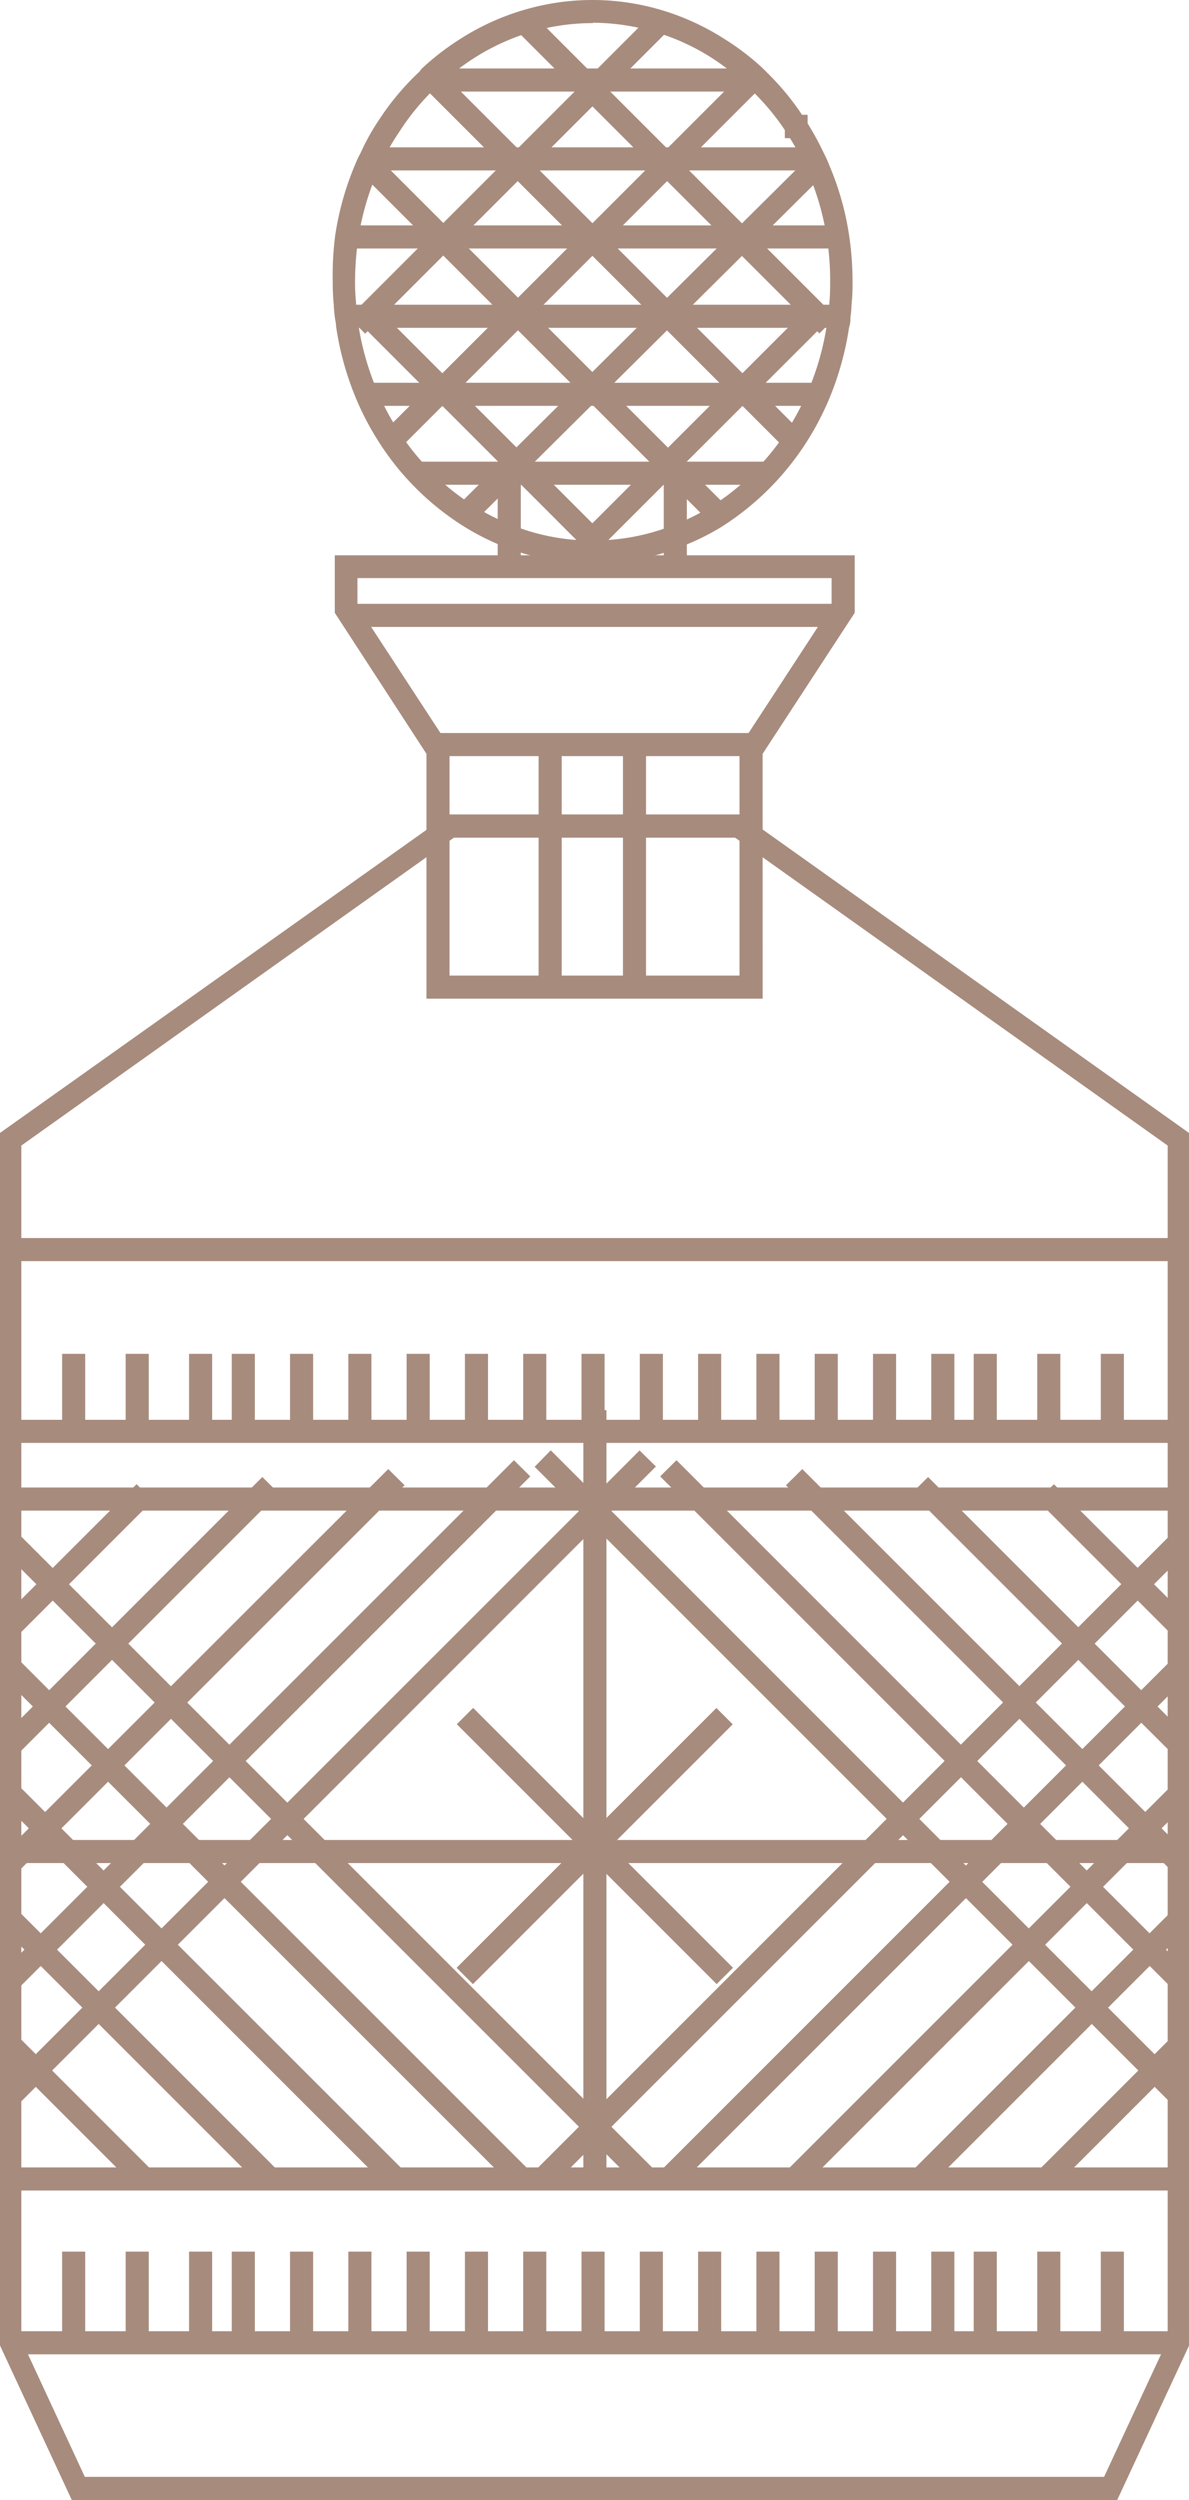 <svg xmlns="http://www.w3.org/2000/svg" width="47.566" height="100" viewBox="0 0 47.566 100">
  <g id="glass-2" transform="translate(0 1.003)">
    <g id="glass" transform="translate(0 -1.003)">
      <path id="Path_155" data-name="Path 155" d="M37.408,31.532,27.98,22.1l.614-.689.017.017,9.428,9.428Z" transform="translate(-13.541 -9.123)" fill="#a78b7d"/>
      <rect id="Rectangle_131" data-name="Rectangle 131" width="0.924" height="19.716" transform="translate(14.573 7.064) rotate(-45)" fill="#a78b7d"/>
      <rect id="Rectangle_132" data-name="Rectangle 132" width="0.924" height="20.548" transform="translate(16.83 3.364) rotate(-45)" fill="#a78b7d"/>
      <rect id="Rectangle_133" data-name="Rectangle 133" width="0.924" height="17.295" transform="translate(20.551 1.108) rotate(-45)" fill="#a78b7d"/>
      <path id="Path_156" data-name="Path 156" d="M45.011,31.535,44.34,30.9l9.433-9.433.671.643Z" transform="translate(-21.461 -9.149)" fill="#a78b7d"/>
      <rect id="Rectangle_134" data-name="Rectangle 134" width="19.705" height="0.924" transform="translate(18.216 20.322) rotate(-44.8)" fill="#a78b7d"/>
      <path id="Path_157" data-name="Path 157" d="M30.934,19.913l-.654-.654L44.815,4.73l.648.654Z" transform="translate(-14.899 -2.014)" fill="#a78b7d"/>
      <path id="Path_158" data-name="Path 158" d="M27.918,13.688l-.648-.66.39-.384L39.5.8l.654.654Z" transform="translate(-13.311 -0.34)" fill="#a78b7d"/>
      <path id="Path_159" data-name="Path 159" d="M37.25,22.538h-.057a9.6,9.6,0,0,1-3.787-.786,10.088,10.088,0,0,1-1.32-.689,10.9,10.9,0,0,1-3.322-3.242,11.476,11.476,0,0,1-1-1.871,11.93,11.93,0,0,1-.8-2.869,2.391,2.391,0,0,0-.046-.339,5.651,5.651,0,0,1-.052-.574,8.779,8.779,0,0,1-.04-.9,12.5,12.5,0,0,1,.1-1.865,11.746,11.746,0,0,1,.815-2.869,3.954,3.954,0,0,1,.2-.419,8.779,8.779,0,0,1,.746-1.337A10.369,10.369,0,0,1,30.29,2.868l.075-.1.069-.069a10.415,10.415,0,0,1,1.5-1.148A9.829,9.829,0,0,1,34.679.337a9.652,9.652,0,0,1,5.078,0,9.921,9.921,0,0,1,2.7,1.194,10.329,10.329,0,0,1,1.521,1.148c.1.1.149.143.189.189A10.409,10.409,0,0,1,45.6,4.589h.224v.344a11.952,11.952,0,0,1,.666,1.228,3.443,3.443,0,0,1,.184.407,11.476,11.476,0,0,1,.809,2.84,12.274,12.274,0,0,1,.138,1.859,8.177,8.177,0,0,1-.04.924,4.2,4.2,0,0,1-.046.516,1,1,0,0,1-.052.384,12.05,12.05,0,0,1-.8,2.869,11.436,11.436,0,0,1-1,1.871,11.218,11.218,0,0,1-1.113,1.417,11.092,11.092,0,0,1-2.2,1.83,9.755,9.755,0,0,1-1.36.689A9.514,9.514,0,0,1,37.25,22.538Zm0-21.616a8.739,8.739,0,0,0-2.3.3,9.055,9.055,0,0,0-2.473,1.1A9.955,9.955,0,0,0,31.11,3.379l-.172.132a9.629,9.629,0,0,0-1.475,1.8,8.171,8.171,0,0,0-.694,1.239c-.069.138-.121.247-.172.362a11.063,11.063,0,0,0-.752,2.64,12.217,12.217,0,0,0-.126,1.721,8,8,0,0,0,.04.832,3.89,3.89,0,0,0,.04.482,1.8,1.8,0,0,0,.046.356,10.96,10.96,0,0,0,.746,2.651,10.315,10.315,0,0,0,1.939,3.024,9.566,9.566,0,0,0,2.02,1.664,8.246,8.246,0,0,0,1.205.62,8.607,8.607,0,0,0,3.443.717l.04.459v-.459a8.739,8.739,0,0,0,3.443-.706,8.923,8.923,0,0,0,3.242-2.3,10.329,10.329,0,0,0,1.021-1.3A10.845,10.845,0,0,0,46.6,12.944a2.234,2.234,0,0,1,.052-.35c.017-.115.034-.316.04-.465.029-.3.034-.574.034-.861A11.2,11.2,0,0,0,46.6,9.547a10.9,10.9,0,0,0-.746-2.628c-.052-.126-.1-.235-.161-.344a10.6,10.6,0,0,0-.574-1.05h-.207V5.2A9.571,9.571,0,0,0,43.5,3.534c-.046-.052-.075-.075-.1-.1l-.063-.063a9.284,9.284,0,0,0-1.371-1.073A8.929,8.929,0,0,0,37.216.906Z" transform="translate(-13.515 0.003)" fill="#a78b7d"/>
      <rect id="Rectangle_135" data-name="Rectangle 135" width="13.215" height="0.924" transform="translate(17.089 2.739)" fill="#a78b7d"/>
      <rect id="Rectangle_136" data-name="Rectangle 136" width="17.714" height="0.924" transform="translate(14.841 5.894)" fill="#a78b7d"/>
      <rect id="Rectangle_137" data-name="Rectangle 137" width="19.63" height="0.924" transform="translate(13.888 9.016)" fill="#a78b7d"/>
      <rect id="Rectangle_138" data-name="Rectangle 138" width="19.733" height="0.924" transform="translate(13.836 12.189)" fill="#a78b7d"/>
      <rect id="Rectangle_139" data-name="Rectangle 139" width="18.081" height="0.924" transform="translate(14.657 15.311)" fill="#a78b7d"/>
      <rect id="Rectangle_140" data-name="Rectangle 140" width="14.03" height="0.924" transform="translate(16.687 18.467)" fill="#a78b7d"/>
      <rect id="Rectangle_141" data-name="Rectangle 141" width="14.701" height="0.924" transform="matrix(0.707, -0.707, 0.707, 0.707, 18.266, 78.715)" fill="#a78b7d"/>
      <rect id="Rectangle_142" data-name="Rectangle 142" width="0.924" height="14.701" transform="translate(18.275 68.971) rotate(-45)" fill="#a78b7d"/>
      <rect id="Rectangle_143" data-name="Rectangle 143" width="46.866" height="0.924" transform="translate(0.235 73.601)" fill="#a78b7d"/>
      <rect id="Rectangle_144" data-name="Rectangle 144" width="0.924" height="31.038" transform="translate(23.337 56.407)" fill="#a78b7d"/>
      <rect id="Rectangle_145" data-name="Rectangle 145" width="0.924" height="3.437" transform="translate(2.485 54.155)" fill="#a78b7d"/>
      <rect id="Rectangle_146" data-name="Rectangle 146" width="0.924" height="3.437" transform="translate(5.027 54.155)" fill="#a78b7d"/>
      <rect id="Rectangle_147" data-name="Rectangle 147" width="0.924" height="3.437" transform="translate(7.563 54.155)" fill="#a78b7d"/>
      <rect id="Rectangle_148" data-name="Rectangle 148" width="0.924" height="3.437" transform="translate(9.271 54.155)" fill="#a78b7d"/>
      <rect id="Rectangle_149" data-name="Rectangle 149" width="0.924" height="3.437" transform="translate(11.603 54.155)" fill="#a78b7d"/>
      <rect id="Rectangle_150" data-name="Rectangle 150" width="0.924" height="3.437" transform="translate(13.935 54.155)" fill="#a78b7d"/>
      <rect id="Rectangle_151" data-name="Rectangle 151" width="0.924" height="3.437" transform="translate(16.267 54.155)" fill="#a78b7d"/>
      <rect id="Rectangle_152" data-name="Rectangle 152" width="0.924" height="3.437" transform="translate(18.599 54.155)" fill="#a78b7d"/>
      <rect id="Rectangle_153" data-name="Rectangle 153" width="0.924" height="3.437" transform="translate(20.931 54.155)" fill="#a78b7d"/>
      <rect id="Rectangle_154" data-name="Rectangle 154" width="0.924" height="3.437" transform="translate(23.263 54.155)" fill="#a78b7d"/>
      <rect id="Rectangle_155" data-name="Rectangle 155" width="0.924" height="3.437" transform="translate(25.595 54.155)" fill="#a78b7d"/>
      <rect id="Rectangle_156" data-name="Rectangle 156" width="0.924" height="3.437" transform="translate(27.927 54.155)" fill="#a78b7d"/>
      <rect id="Rectangle_157" data-name="Rectangle 157" width="0.924" height="3.437" transform="translate(30.259 54.155)" fill="#a78b7d"/>
      <rect id="Rectangle_158" data-name="Rectangle 158" width="0.924" height="3.437" transform="translate(32.592 54.155)" fill="#a78b7d"/>
      <rect id="Rectangle_159" data-name="Rectangle 159" width="0.924" height="3.437" transform="translate(34.924 54.155)" fill="#a78b7d"/>
      <rect id="Rectangle_160" data-name="Rectangle 160" width="0.924" height="3.437" transform="translate(37.256 54.155)" fill="#a78b7d"/>
      <rect id="Rectangle_161" data-name="Rectangle 161" width="0.924" height="3.437" transform="translate(38.953 54.155)" fill="#a78b7d"/>
      <rect id="Rectangle_162" data-name="Rectangle 162" width="0.924" height="3.437" transform="translate(41.495 54.155)" fill="#a78b7d"/>
      <rect id="Rectangle_163" data-name="Rectangle 163" width="0.924" height="3.437" transform="translate(44.037 54.155)" fill="#a78b7d"/>
      <rect id="Rectangle_164" data-name="Rectangle 164" width="0.924" height="3.437" transform="translate(2.485 90.067)" fill="#a78b7d"/>
      <rect id="Rectangle_165" data-name="Rectangle 165" width="0.924" height="3.437" transform="translate(5.027 90.067)" fill="#a78b7d"/>
      <rect id="Rectangle_166" data-name="Rectangle 166" width="0.924" height="3.437" transform="translate(7.563 90.067)" fill="#a78b7d"/>
      <rect id="Rectangle_167" data-name="Rectangle 167" width="0.924" height="3.437" transform="translate(9.271 90.067)" fill="#a78b7d"/>
      <rect id="Rectangle_168" data-name="Rectangle 168" width="0.924" height="3.437" transform="translate(11.603 90.067)" fill="#a78b7d"/>
      <rect id="Rectangle_169" data-name="Rectangle 169" width="0.924" height="3.437" transform="translate(13.935 90.067)" fill="#a78b7d"/>
      <rect id="Rectangle_170" data-name="Rectangle 170" width="0.924" height="3.437" transform="translate(16.267 90.067)" fill="#a78b7d"/>
      <rect id="Rectangle_171" data-name="Rectangle 171" width="0.924" height="3.437" transform="translate(18.599 90.067)" fill="#a78b7d"/>
      <rect id="Rectangle_172" data-name="Rectangle 172" width="0.924" height="3.437" transform="translate(20.931 90.067)" fill="#a78b7d"/>
      <rect id="Rectangle_173" data-name="Rectangle 173" width="0.924" height="3.437" transform="translate(23.263 90.067)" fill="#a78b7d"/>
      <rect id="Rectangle_174" data-name="Rectangle 174" width="0.924" height="3.437" transform="translate(25.595 90.067)" fill="#a78b7d"/>
      <rect id="Rectangle_175" data-name="Rectangle 175" width="0.924" height="3.437" transform="translate(27.927 90.067)" fill="#a78b7d"/>
      <rect id="Rectangle_176" data-name="Rectangle 176" width="0.924" height="3.437" transform="translate(30.259 90.067)" fill="#a78b7d"/>
      <rect id="Rectangle_177" data-name="Rectangle 177" width="0.924" height="3.437" transform="translate(32.592 90.067)" fill="#a78b7d"/>
      <rect id="Rectangle_178" data-name="Rectangle 178" width="0.924" height="3.437" transform="translate(34.924 90.067)" fill="#a78b7d"/>
      <rect id="Rectangle_179" data-name="Rectangle 179" width="0.924" height="3.437" transform="translate(37.256 90.067)" fill="#a78b7d"/>
      <rect id="Rectangle_180" data-name="Rectangle 180" width="0.924" height="3.437" transform="translate(38.953 90.067)" fill="#a78b7d"/>
      <rect id="Rectangle_181" data-name="Rectangle 181" width="0.924" height="3.437" transform="translate(41.495 90.067)" fill="#a78b7d"/>
      <rect id="Rectangle_182" data-name="Rectangle 182" width="0.924" height="3.437" transform="translate(44.037 90.067)" fill="#a78b7d"/>
      <path id="Path_160" data-name="Path 160" d="M44.692,139.577H2.874L0,133.392V84.9L17.928,72.16H29.665L47.566,84.9v48.5Zm-41.3-.918H44.17l2.547-5.48V85.4L29.412,73.084H18.154L.849,85.4v47.776Z" transform="translate(0 -39.577)" fill="#a78b7d"/>
      <path id="Path_161" data-name="Path 161" d="M44.692,139.577H2.874L0,133.392V84.9L17.928,72.16H29.665L47.566,84.9v48.5Zm-41.3-.918H44.17l2.547-5.48V85.4L29.412,73.084H18.154L.849,85.4v47.776Z" transform="translate(0 -39.577)" fill="#a78b7d"/>
      <path id="Path_162" data-name="Path 162" d="M44.117,60.6H30.667V50.806L27,45.165v-2.3H47.8v2.3l-3.684,5.641Zm-12.526-.924h11.6V50.53l3.684-5.641V43.777H27.907V44.89l3.684,5.641Z" transform="translate(-13.607 -20.652)" fill="#a78b7d"/>
      <rect id="Rectangle_183" data-name="Rectangle 183" width="46.631" height="0.924" transform="translate(0.476 93.252)" fill="#a78b7d"/>
      <rect id="Rectangle_184" data-name="Rectangle 184" width="46.476" height="0.924" transform="translate(0.631 49.523)" fill="#a78b7d"/>
      <rect id="Rectangle_185" data-name="Rectangle 185" width="12.526" height="0.924" transform="translate(17.525 29.322)" fill="#a78b7d"/>
      <rect id="Rectangle_186" data-name="Rectangle 186" width="19.877" height="0.924" transform="translate(13.847 24.154)" fill="#a78b7d"/>
      <path id="Path_163" data-name="Path 163" d="M80.334,163.465l-.654-.654,5.25-5.25.367.287.321.333-.034.034Z" transform="translate(-38.156 -75.974)" fill="#a78b7d"/>
      <path id="Path_164" data-name="Path 164" d="M45.244,148.51l-.654-.648L69.975,122.47l.367.293.321.333Z" transform="translate(-23.201 -61.019)" fill="#a78b7d"/>
      <path id="Path_165" data-name="Path 165" d="M54.024,152.252l-.654-.654L73.717,131.25l.367.287.321.327-.034.04Z" transform="translate(-26.943 -64.761)" fill="#a78b7d"/>
      <path id="Path_166" data-name="Path 166" d="M62.794,155.989l-.654-.654L77.455,140.02l.367.287.321.333-.034.034Z" transform="translate(-30.681 -68.498)" fill="#a78b7d"/>
      <path id="Path_167" data-name="Path 167" d="M71.564,159.723l-.654-.654L81.193,148.78l.367.293.321.333-.034.034Z" transform="translate(-34.419 -72.232)" fill="#a78b7d"/>
      <path id="Path_168" data-name="Path 168" d="M84.952,119.12l-5.3-5.3.654-.648,5.268,5.262-.287.367Z" transform="translate(-38.144 -53.801)" fill="#a78b7d"/>
      <path id="Path_169" data-name="Path 169" d="M70.01,139.25,59.951,129.191,44.59,113.83l.643-.66,25.4,25.4-.287.361Z" transform="translate(-23.201 -55.156)" fill="#a78b7d"/>
      <path id="Path_170" data-name="Path 170" d="M73.751,134.229l-5.038-5.038L53.34,113.818l.654-.648,20.365,20.365Z" transform="translate(-26.931 -54.76)" fill="#a78b7d"/>
      <path id="Path_171" data-name="Path 171" d="M77.477,129.185l-.04-.04L62.11,113.818l.654-.648L78.1,128.5l-.287.367Z" transform="translate(-30.668 -54.405)" fill="#a78b7d"/>
      <path id="Path_172" data-name="Path 172" d="M81.226,124.159l-2.519-2.513-7.827-7.827.654-.648,10.3,10.3Z" transform="translate(-34.406 -54.088)" fill="#a78b7d"/>
      <path id="Path_173" data-name="Path 173" d="M.907,119.126l-.677-.631,5.331-5.325.654.648Z" transform="translate(-0.098 -53.801)" fill="#a78b7d"/>
      <path id="Path_174" data-name="Path 174" d="M.894,124.159.2,123.55l.023-.023L10.58,113.17l.654.648Z" transform="translate(-0.085 -54.088)" fill="#a78b7d"/>
      <path id="Path_175" data-name="Path 175" d="M.907,129.191.23,128.56l15.4-15.39.654.648Z" transform="translate(-0.098 -54.406)" fill="#a78b7d"/>
      <path id="Path_176" data-name="Path 176" d="M.907,134.223l-.677-.631L20.658,113.17l.654.648Z" transform="translate(-0.098 -54.76)" fill="#a78b7d"/>
      <path id="Path_177" data-name="Path 177" d="M.907,139.26l-.677-.631L25.684,113.18l.654.643Z" transform="translate(-0.098 -55.161)" fill="#a78b7d"/>
      <path id="Path_178" data-name="Path 178" d="M5.561,163.426.27,158.136l.31-.35.339-.316.023.029,5.273,5.273Z" transform="translate(-0.115 -75.935)" fill="#a78b7d"/>
      <path id="Path_179" data-name="Path 179" d="M10.593,159.68.27,149.357.9,148.68l10.346,10.346Z" transform="translate(-0.115 -72.189)" fill="#a78b7d"/>
      <path id="Path_180" data-name="Path 180" d="M15.625,155.955.27,140.6l.31-.35.344-.31.017.029L16.279,155.3Z" transform="translate(-0.115 -68.464)" fill="#a78b7d"/>
      <path id="Path_181" data-name="Path 181" d="M20.658,152.2.27,131.817.9,131.14l20.411,20.411Z" transform="translate(-0.115 -64.714)" fill="#a78b7d"/>
      <path id="Path_182" data-name="Path 182" d="M25.7,148.486.27,123.06l.31-.35.344-.31.017.029,25.4,25.4Z" transform="translate(-0.115 -60.989)" fill="#a78b7d"/>
      <rect id="Rectangle_187" data-name="Rectangle 187" width="46.642" height="0.924" transform="translate(0.465 86.699)" fill="#a78b7d"/>
      <rect id="Rectangle_188" data-name="Rectangle 188" width="46.642" height="0.924" transform="translate(0.465 59.502)" fill="#a78b7d"/>
      <rect id="Rectangle_189" data-name="Rectangle 189" width="46.642" height="0.924" transform="translate(0.465 56.794)" fill="#a78b7d"/>
      <rect id="Rectangle_190" data-name="Rectangle 190" width="0.924" height="9.697" transform="translate(21.547 29.358)" fill="#a78b7d"/>
      <rect id="Rectangle_191" data-name="Rectangle 191" width="0.924" height="9.697" transform="translate(24.921 29.358)" fill="#a78b7d"/>
      <rect id="Rectangle_192" data-name="Rectangle 192" width="0.924" height="3.713" transform="translate(19.91 18.539)" fill="#a78b7d"/>
      <rect id="Rectangle_193" data-name="Rectangle 193" width="0.924" height="3.707" transform="translate(26.553 18.545)" fill="#a78b7d"/>
    </g>
  </g>
</svg>
